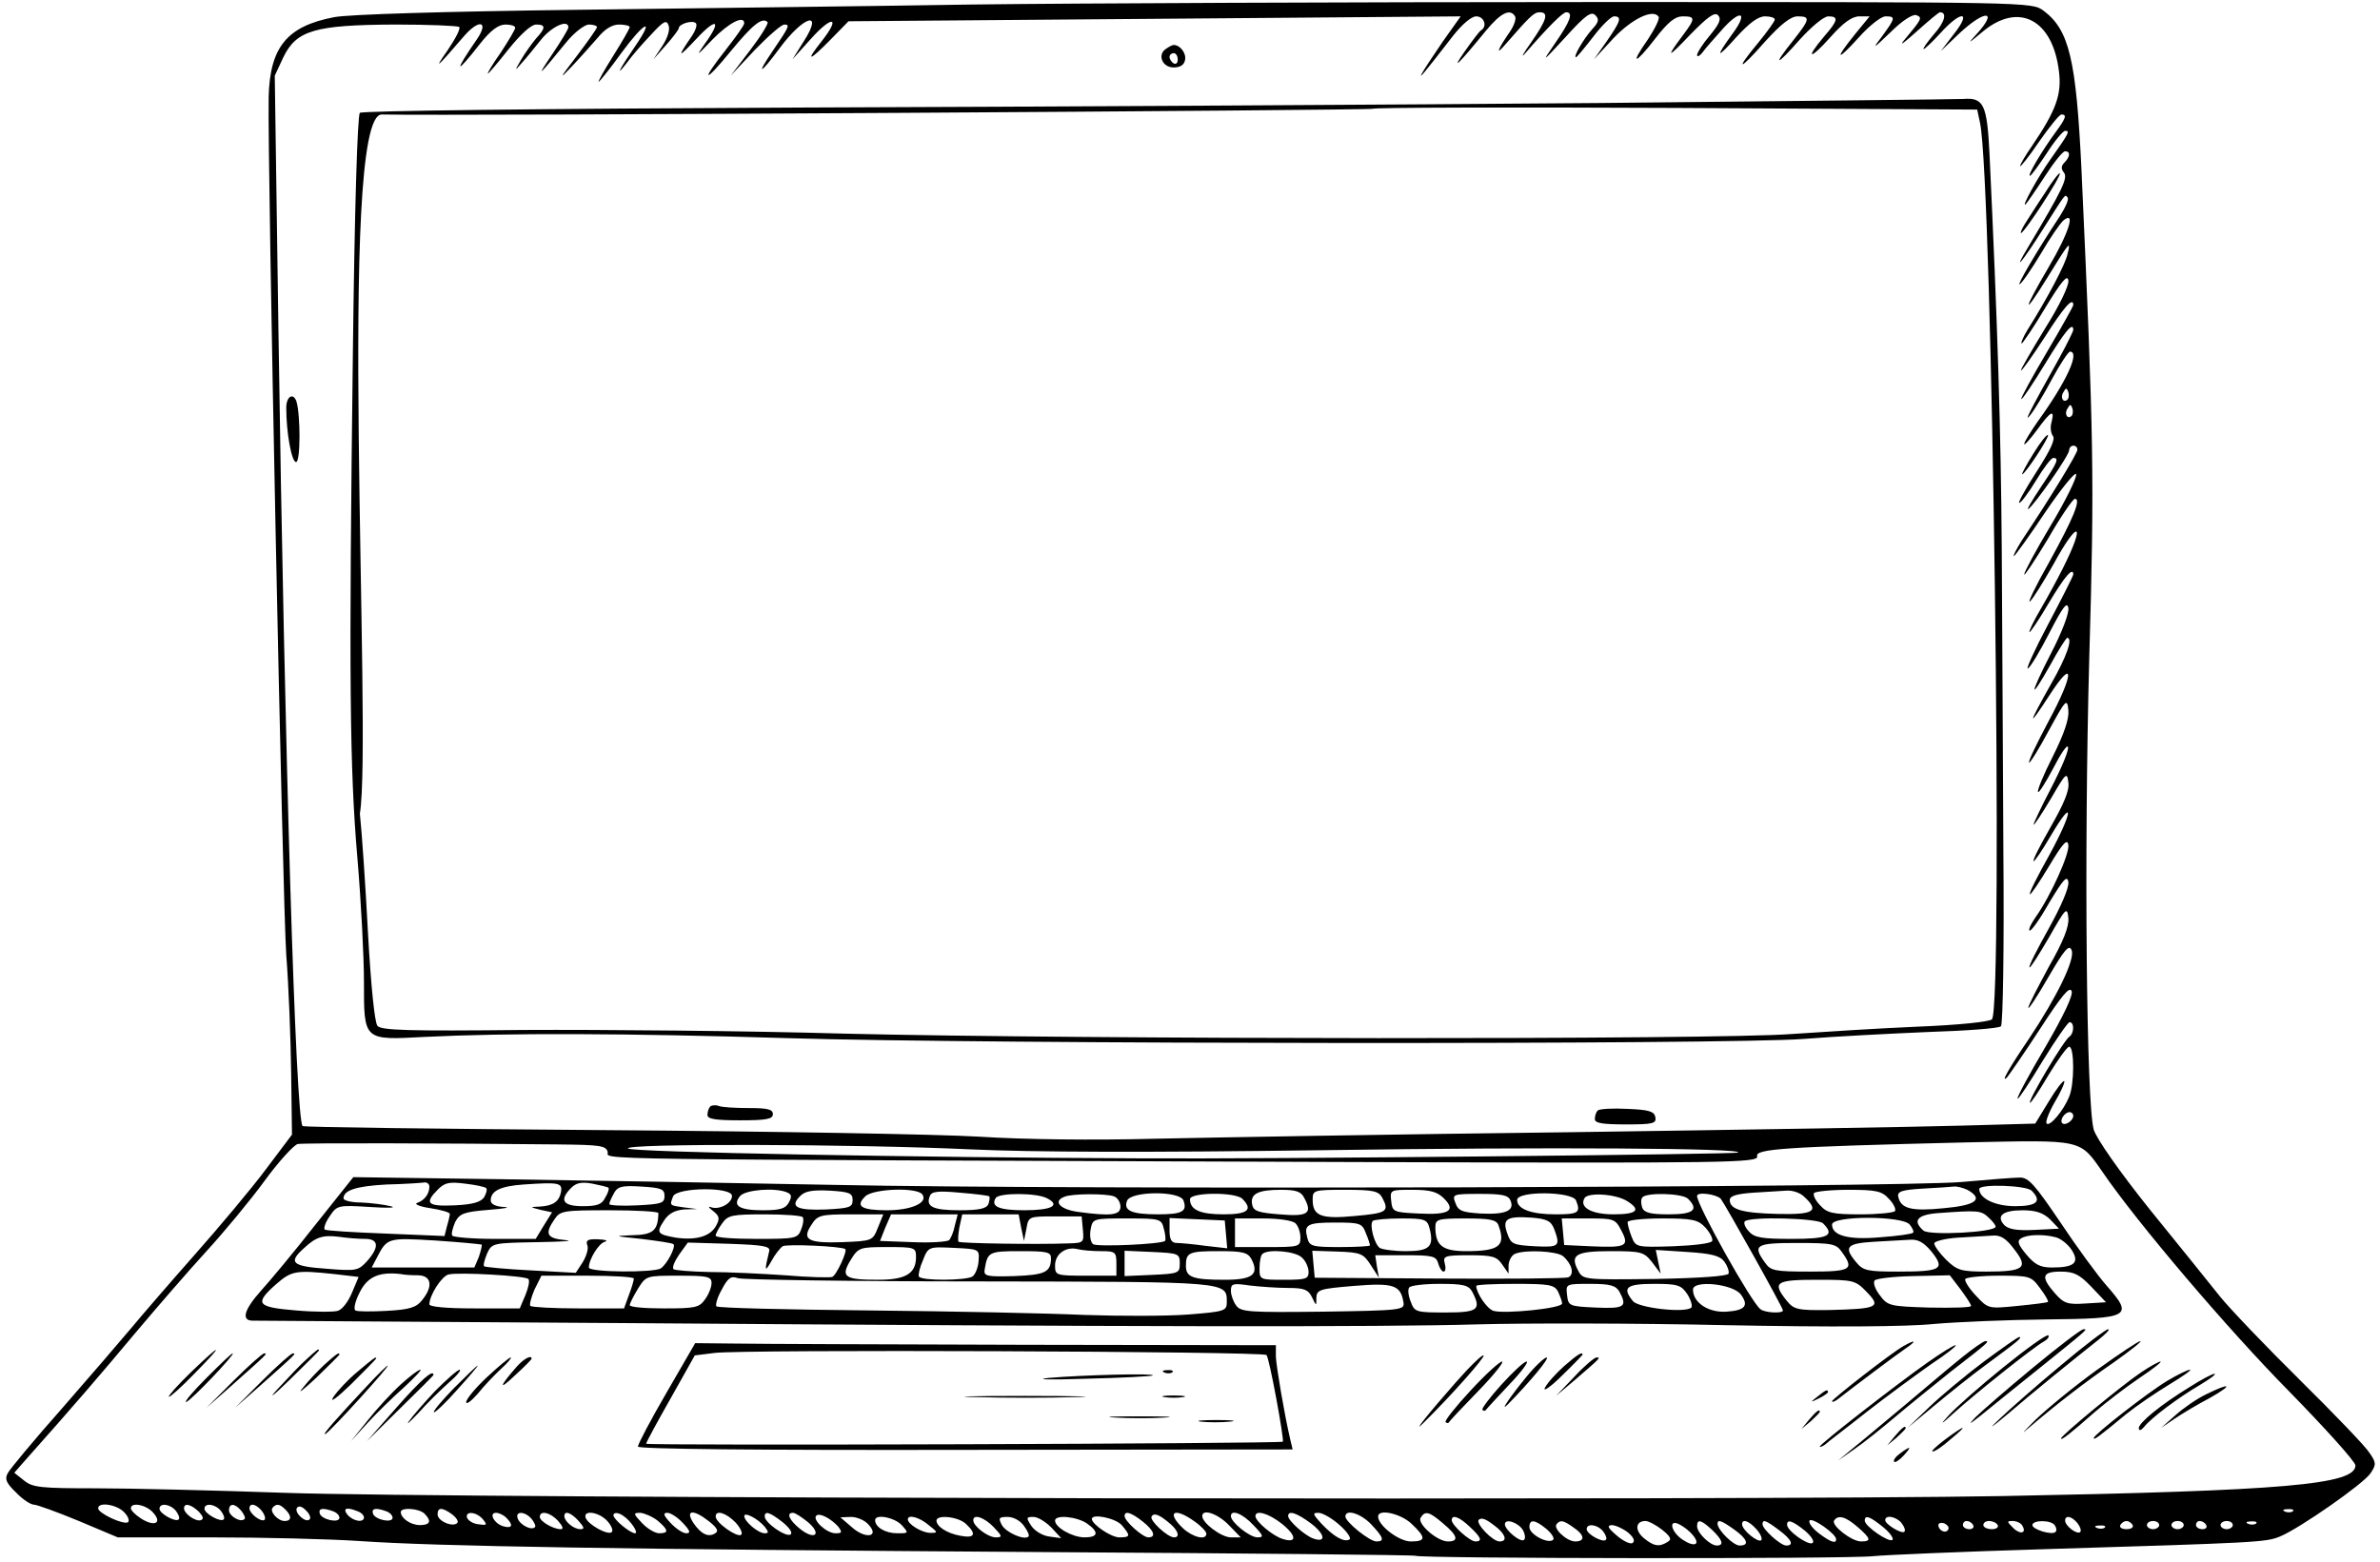 <svg id="notebook" xmlns="http://www.w3.org/2000/svg" version="1.0" viewBox="22 16 582 382">
  <g fill="currentColor">
    <path
     d="M260 17.1c-23.9.4-67.6.9-97 1.3-31.9.4-55.8 1.1-59.3 1.8-11.5 2.2-15.7 7.3-16 19.5-.3 17.1 3.4 196.7 4.3 209.8.6 7.7 1.1 20.7 1.2 29l.2 15L87 302c-3.5 4.7-11.4 14.1-17.5 21s-13 14.9-15.4 17.8c-2.5 3-10 11.7-16.8 19.5-6.9 7.8-12.9 15-13.4 16-.8 1.4-.4 2.4 2 4.7 1.6 1.7 3.6 3 4.4 3 .7 0 5.7 1.8 11 4l9.5 4h22.9c12.5 0 28.9.4 36.3.9 18.7 1.3 62.5 2 167.5 2.7 49.4.3 90.2.7 90.6.9 1.1.7 106.2.8 111.9.1 3-.3 21.7-1.1 41.5-1.7 52.6-1.6 54.6-1.7 58-3.1 4.7-1.9 20.5-12.9 22.2-15.5 1.4-2.1 1.4-2.6-.3-5-.9-1.5-8.6-9.5-17-17.8-8.3-8.2-17.2-17.5-19.6-20.5s-10.1-12.6-17.1-21.2c-7.6-9.5-13-17.3-13.7-19.5-1.8-6.3-2.4-67.4-1.1-115.3 1.3-44.6 1.1-53.5-1.9-119.5-1.3-27-3-34.2-9.3-38.9-2.9-2.1-2.9-2.1-110.5-2.1-59.2 0-127.3.3-151.2.6M392.5 20c.3.6-.2 2.2-1.3 3.8-2.9 4.2-3.6 6-1.2 3.2 6.1-7 7.1-8 8.5-8 2.3 0 1.8 1.8-2.1 7.4-2 2.8-2.6 4-1.4 2.6 5.9-6.8 9.2-10 10-10 1.8 0 1 2.2-2.6 7.4-3.5 5.1-3.5 5.1 2.5-1.4 4.7-5.2 6.2-6.3 7.2-5.3s.9 1.7-.8 3.5c-2.1 2.4-4.7 6.8-3.9 6.8.2 0 2.1-2.3 4.2-5 2.1-2.8 4.4-5 5.1-5 2 0 1.6 1.2-1.8 6.1l-3.1 4.4 4.8-5.2c4.6-4.8 9.7-7.2 11-5.2.3.5-.9 2.9-2.6 5.5-4.5 6.4-3.3 6.4 1.8-.2 3.1-4 4.8-5.4 6.7-5.4 3.1 0 3.1.5.2 4.4-4.5 6-4 6 1.6.1 4.3-4.4 6-5.6 6.8-4.8.9.9.4 2.1-2 5-1.7 2-3.1 4.2-3.1 4.8 0 .5.7.2 1.5-.9.7-1 3.1-3.6 5.1-5.9 4.3-4.6 5.8-3.5 2.1 1.5-4.3 5.9-4 6.4.8 1 3.2-3.5 5.4-5.2 7.1-5.2 1.3 0 2.4.3 2.4.8 0 .4-1.8 2.9-4 5.6-5.9 7.1-4.8 7.1 1.6-.2 3.9-4.3 6.3-6.2 8-6.2 3.2 0 3 .7-1.1 5.9-5.2 6.5-4.2 6.4 1.6-.2 2.9-3.2 5.9-5.7 7-5.7 2.6 0 2.4 1-1.1 5-4.7 5.6-3.4 5.7 1.6.1 3.2-3.6 5.3-5.1 7.1-5.1h2.5l-3.6 4.4c-5.1 6.3-4.5 6.8 1 .7 2.5-2.8 5.4-5.1 6.5-5.1 2.5 0 2.4.4-.8 4.8-2.6 3.4-2.4 3.3 2.1-1 2.8-2.8 5.4-4.4 6.2-4.1 1.6.6 1.4.9-3.1 6.3-1.1 1.4.3.3 3.2-2.3s5.4-4.7 5.7-4.7c1.8 0 1.2 2.4-1.5 5.4-1.7 2-2.8 3.6-2.5 3.6s2.2-1.8 4.2-4c5-5.5 7.6-5.3 3.3.2l-3.3 4.3 4.5-4.3c6.3-5.9 9.7-5.8 4.2.2-2.3 2.5-2 2.3 1.6-.7 8.8-7.3 17.1-2.9 18.6 9.8.7 5.6-.7 9.5-6.6 18.2-1.6 2.3-2.9 4.5-2.9 4.9s2.1-2.2 4.6-5.9c2.6-3.7 5-6.7 5.5-6.7 1.4 0 1.1.9-1.4 4.3-3.3 4.5-7 10.7-6.3 10.7.3 0 2.1-2.5 4.1-5.5 1.9-3 4-5.5 4.5-5.5 1.3 0 .9.6-3.6 7-3 4.2-7.4 12.2-6 10.9.3-.3 2.4-3.3 4.6-6.7s4.4-6.2 5-6.2c1.3 0 1.3 1.3-.2 2.8-.8.8-.8 1.5-.1 2.4 1.1 1.3-.5 4.4-8.6 18-4.3 7.1-1.5 3.8 3.4-4 5.9-9.3 5.4-8.7 6.1-7.9.4.4-.5 2.4-1.9 4.6-5.5 8.3-10.7 17.2-9.8 16.6.6-.3 2.9-3.7 5.2-7.5 2.2-3.8 4.7-7.4 5.5-8.1 3.1-2.5 1.3 3.1-3.6 11.4-6.3 10.7-6.6 12.7-.4 2.7 5.4-8.8 5.9-9.4 5-5.9-.5 2.5-4.9 10.8-9.8 18.6-1.1 1.8-1.7 3.3-1.4 3.3.2 0 2.9-3.9 5.8-8.8 3.9-6.4 5.4-8.2 5.6-6.6.2 1.2-2.2 6.2-5.8 11.9-3.3 5.4-5.9 9.9-5.8 10.1.2.2 2.8-3.5 5.8-8.1 4.7-7.4 7-10 7-7.9 0 .3-2.9 5.5-6.5 11.6s-6.4 11.2-6.2 11.4 2.8-3.7 5.8-8.6c4.8-7.9 6.9-10.5 6.9-8.3 0 .3-1.6 3.6-3.6 7.2-7.5 13.4-8.5 15.6-6.9 13.6.9-1.1 3.3-5 5.3-8.8 2-3.7 4-6.7 4.4-6.7 2.5 0-.8 7.3-7.9 17.1-1.8 2.6-3.3 5-3.3 5.5 0 .4 1.4-1.1 3.1-3.4 3.4-4.7 4.4-5.2 3.6-2-.4 1.2-.2 2.7.3 3.4.7.8-.6 3.5-4 8.8-2.7 4.2-4.6 7.6-4.2 7.6s2.3-2.5 4.1-5.5 3.7-5.5 4.2-5.5c1.5 0 1.1 1-3 7.1-2.2 3.3-3.6 5.7-3.1 5.4 1.5-1 10-13.1 10-14.4 0-.6.5-1.1 1-1.1.6 0 1 .4 1 1 0 .9-6.5 11.6-13.6 22.2-1.3 2.1-2.2 3.8-1.9 3.8.2 0 3.7-4.8 7.7-10.8 4-5.9 7.4-10 7.5-9.2.2.8-2.6 6.5-6.2 12.5s-6.5 11.4-6.5 12c0 .5 2.6-3.4 5.8-8.7 3.1-5.4 6.1-9.8 6.6-9.8 1.6 0-.4 4.8-6.3 15.5-3.3 5.8-5.4 10.2-4.7 9.6s3.2-4.6 5.7-9c6.2-11.4 8.1-10.5 2.3 1-1.3 2.6-3.7 7-5.4 9.9s-2.9 5.4-2.7 5.6c.1.2 2.3-3 4.7-7.1 3.8-6.4 6-9 6-7 0 .3-2.7 5.7-6.1 12.1s-5.6 11.3-5 10.9c.6-.3 3-4.3 5.3-8.8 3.2-6.2 4.3-7.7 4.6-6 .2 1.3-1.6 6-4.2 11-5.3 10.3-5.5 12.3-.2 2.9 2-3.7 3.9-6.6 4.1-6.6 1.5 0-.1 4.6-4 11.4-5.6 9.9-5.8 11.1-.3 2.6 6.2-9.6 6-5.1-.3 6.5-2.8 5.3-5 9.8-4.7 10 .2.2 2.4-3.3 4.8-7.8 4.2-7.7 4.5-8 4.8-5 .2 2.1-1 5.7-3.8 11.3-2.3 4.5-3.9 8.4-3.6 8.7.2.3 1.9-2.4 3.7-5.8 1.8-3.5 3.4-5.9 3.6-5.2.3.7-1.6 5.2-4.1 10s-4.4 8.8-4.3 9c.2.1 2.1-2.8 4.3-6.5 3.6-6.2 3.9-6.5 4.2-3.8.3 1.9-1.1 5.2-4.3 10.8-2.5 4.4-4.5 8.2-4.2 8.4.2.2 2.1-2.6 4.2-6.2 5.9-10 5.4-5.8-.4 4.8-2.8 5-5 9.3-4.7 9.5.2.2 2.3-2.9 4.7-6.9 3.4-5.7 4.5-6.8 4.7-5.1.3 2.1-4.3 12.4-8 17.6-1.1 1.6-1.8 3-1.5 3.3s2.5-2.7 4.8-6.8c3.5-5.8 4.4-6.8 4.7-5.1.2 1.4-1.8 6-4.8 11.4-2.8 5-5 9.3-4.7 9.5.2.2 2.3-3.1 4.8-7.4 4.1-7.2 4.4-7.5 4.7-4.7.2 2.1-1.2 5.7-4.8 12-2.7 5-5 9.4-5 10 0 .5 2.2-2.8 4.9-7.5 4-6.9 5.1-8.1 5.7-6.6.9 2.2-3.6 11.4-10.4 21.6-4.9 7.2-7.1 11.1-5.4 9.5.5-.6 4.2-5.9 8.1-11.9 5.2-8 7.2-10.5 7.7-9.2.4 1-1.9 5.9-6.5 13.8-3.9 6.6-7 12.3-6.7 12.5.2.2 2.9-3.9 6.1-9.2 3.2-5.2 6.2-9.5 6.6-9.5 1.2 0 1.1 2.7 0 3.5-1.3.7-10.2 15.7-9.7 16.2.2.2 2.2-2.8 4.5-6.7 2.3-3.8 4.6-7 5.1-7 1.3 0 1.3 9.2 0 12.2-1.3 3.3-4.7 7.4-5.5 6.6-.4-.3.5-2.7 2-5.3 1.5-2.5 2.5-4.8 2.3-5.1-.3-.2-2 2-3.8 5l-3.3 5.4-18.1.5c-10 .3-52.7 1-95.1 1.6-42.3.5-88.2 1.3-102 1.6-15 .4-32.2.2-43-.5-9.9-.6-51.1-1.3-91.5-1.6s-73.7-.7-74-1c-1.7-1.7-4.4-92-5.9-194.4l-.9-62.5 2.1-4.5c3.2-6.6 7.7-7.9 27.3-8 8.3 0 15.4.3 15.7.6.4.4-1 3-2.9 5.8-3.5 5-2.6 4.2 4.2-3.7 3.6-4.1 6-3.5 3.1.8-5.8 8.4-5.4 9 .7 1.2 2.6-3.3 4.5-4.7 6.2-4.7 1.3 0 2.4.3 2.4.8 0 .4-1.6 3.1-3.5 6-2 2.8-3.4 5.2-3.2 5.2s2.5-2.7 5.1-6c2.9-3.6 5.5-6 6.7-6 2.4 0 2.4.8 0 3.4-1 1.2-2.6 3.4-3.6 5.1-1.7 2.9-1.7 3 .1.9 1.1-1.2 3.2-3.8 4.8-5.8 2.5-3.1 6.6-5 6.6-2.9 0 .4-1.8 3.4-4.1 6.8-4 5.9-3.3 5.3 3.7-3.3 1.9-2.3 4.4-4.2 5.4-4.2 1.1 0 2 .3 2 .6 0 .4-2.3 3.6-5.1 7.3-4 5.2-4.3 5.8-1.2 2.5 2.1-2.2 5-5.5 6.5-7.2 1.7-2.1 3.5-3.2 5.2-3.2 1.4 0 2.6.3 2.6.6 0 .4-1.8 3.5-4 7s-3.8 6.4-3.6 6.4 2.8-3.2 5.6-7.1c5.5-7.5 8.3-8.9 3.4-1.7-3.9 5.7-5.1 8-2.2 4.3 1.2-1.7 3.9-4.8 6-7 3.1-3.4 3.8-3.7 4.3-2.3.4 1-.2 3-1.5 5l-2.2 3.3 3.1-3.5c1.7-1.9 3.1-3.8 3.1-4.1 0-1 3.1-2 4.1-1.3.5.3.1 1.7-.9 3.2-3.7 5.4-3.5 5.6 1.1.7 5-5.4 6.3-4.6 2 1.3-2.2 3.1-1.9 2.9 1.9-1.1 4-4.1 7.8-6.1 7.8-4 0 .5-2.1 3.4-4.6 6.6-6.3 8-5.1 8.1 1.4.1 5.2-6.3 7.6-8.3 8.9-7 .3.3-1.6 3.4-4.2 6.8l-4.8 6.3 5.9-6.3c3.3-3.4 6.5-6.2 7.2-6.2 1.5 0 1.2.5-3 6.7-4 5.9-2.8 5.4 1.7-.7 6-8.2 11.1-9.7 6-1.8l-2.7 4.3 4.5-5c5.2-5.8 7.4-5.5 2.7.5-4.2 5.3-3.2 5.1 2.2-.4l4.3-4.4 74.8-.6 74.9-.6-4.4 6.2c-2.4 3.5-4.7 7-5.1 7.8-.8 1.5.4.1 7.6-9.2 2.2-2.8 4.5-4.8 5.7-4.8 1.9 0 2.8 2.4 1.2 3.4-.4.2-2.2 2.6-4.1 5.3-3.4 4.9-1.5 3.1 5.2-5.1 3.7-4.5 6-5.6 7.2-3.6m135.1 93.7c-1 1-1.9-.5-1-1.8.6-1.1.8-1.1 1.2 0 .2.7.1 1.5-.2 1.8m1 4c-1 1-1.9-.5-1-1.8.6-1.1.8-1.1 1.2 0 .2.7.1 1.5-.2 1.8m.4 171.2c0 1.2-2 2.5-2.7 1.8s.6-2.7 1.8-2.7c.5 0 .9.4.9.9m-370.2 7c9.9.1 11.4.3 11.8 1.8.6 2-12.7 1.8 182.2 2.5 92 .3 99.3.2 98.9-1.4-.5-1.8 6-2.3 51.1-3.4 28.7-.6 27.7-.9 33.4 7.3 8.4 12.3 30.6 38.4 45.4 53.4 9 9.2 16.4 17.4 16.4 18.3 0 4.7-17.2 6.2-86.5 7.5-62.4 1.1-380.6.6-420-.8-17.1-.6-37.8-1.1-46.1-1.1-13.5 0-15.4-.2-17.5-1.9l-2.4-1.9 2.1-2.4C39.8 360.1 47 351.7 55.1 342c5.3-6.3 13.1-15.3 17.4-20s10.7-12.4 14.2-17.2 7.2-8.8 8.1-9c1.5-.3 35.6-.2 64 .1m100.4 1.2c15.2.7 43 .8 86.8.2 54.5-.8 102.9-.5 101 .6-.8.4-114.7 1.6-146 1.4-55.4-.2-124.5-1.5-125.4-2.4-1.4-1.3 56.2-1.1 83.6.2M52.4 385.9c1 1 1.3 2.1.9 2.4-1.1.7-7.3-2.2-7.3-3.4 0-1.7 4.7-.9 6.4 1m7 0c2.4 2.6.4 3.6-2.9 1.5-1.4-.9-2.5-2-2.5-2.5 0-1.6 3.7-.9 5.4 1m5.6-.4c.7.9 1 1.8.7 2.1-.7.8-4.7-1.4-4.7-2.6 0-1.5 2.6-1.2 4 .5m5.6.2c1.1 1.2 1.3 1.8.5 2.1-1.3.4-4.1-1.6-4.1-2.9 0-1.4 1.7-1 3.6.8m5.4-.2c.7.9 1 1.8.7 2.1-.7.8-4.7-1.4-4.7-2.6 0-1.5 2.6-1.2 4 .5m5 0c.7.9 1.1 1.8.8 2-.9 1-3.8-.7-3.8-2.1 0-1.8 1.4-1.8 3 .1m5 0c.7.9 1 1.8.7 2.2-.8.7-3.7-1.5-3.7-2.8 0-1.4 1.6-1.1 3 .6m5.8-.3c1.6 1.6 1.5 2.8-.2 2.8s-3.8-2.4-2.9-3.3c.9-1 1.7-.9 3.1.5m5.9 2.4c-.9 1-3.8-1.6-3.1-2.8.4-.6 1.3-.4 2.2.6.9.8 1.3 1.9.9 2.2m5.7-2c.9.3 1.6 1 1.6 1.6 0 1.4-4.3.5-4.8-1-.4-1.3.7-1.5 3.2-.6m6 0c.9.3 1.6 1 1.6 1.5 0 1.4-2.6 1-4-.6-1.3-1.6-.3-2 2.4-.9m7 0c.9.3 1.6 1 1.6 1.6 0 1.4-4.3.5-4.8-1-.4-1.3.7-1.5 3.2-.6m9.4.6c1.8 1.8 1.4 2.8-1.1 2.8-2.3 0-4.7-1.7-4.7-3.2 0-1.2 4.5-.9 5.8.4m6.8.2c1 .8 1.6 1.7 1.2 2.1-1.1 1.1-4.8-.5-4.8-2.1 0-1.8 1.1-1.8 3.6 0m450.1-.8c-.3.3-1.2.4-1.9.1-.8-.3-.5-.6.6-.6 1.1-.1 1.7.2 1.3.5m-442.6 2c1.1 1.4 1 1.5-1.1 1.2-1.3-.1-2.5-.9-2.8-1.6-.5-1.7 2.3-1.5 3.9.4m5.7-.4c1.8 1.8 1.5 2.7-.7 2.1s-3.7-3.3-1.8-3.3c.7 0 1.8.5 2.5 1.2m6.2.3c.7.9 1.1 1.8.8 2-.8.9-3.6-.5-4.2-2.1-.7-1.9 1.8-1.8 3.4.1m6.5.5c1.1 1.3 1.4 2 .6 2-1.8 0-5.1-1.9-5.1-3 0-1.7 2.6-1.1 4.5 1m5 0c1.4 1.6 1.5 2 .4 2-1.6 0-3.9-1.9-3.9-3.2 0-1.4 1.6-.9 3.5 1.2m7 0c1 1.1 1.5 2.3 1.1 2.7-.9.9-5.8-1.8-6.4-3.5-.6-2 3.3-1.4 5.3.8m4-1.2c1.9 1.3 3.7 4.2 2.8 4.2-1.2 0-5.3-3.4-5.3-4.4 0-.8 1.3-.7 2.5.2m8.3 1.1c2.7 2.3 2.8 3.1.4 3.1-1 0-2.9-1.1-4.2-2.5-2.2-2.3-2.2-2.5-.4-2.5 1 .1 2.9.9 4.2 1.9m6.2.6c1.7 1.8 2 2.5.8 2.5-.8 0-2.5-1.1-3.8-2.5-1.7-1.8-2-2.5-.8-2.5.8 0 2.5 1.1 3.8 2.5m6.4-.4c2 1.6 2.4 2.4 1.5 2.9-1.7 1.1-3.5.2-5.4-2.6-2-3.2.1-3.3 3.9-.3m6.5.3c1.2 1.3 1.8 2.7 1.3 3-1.1.6-6.2-3-6.2-4.5 0-1.7 2.6-.9 4.9 1.5m7.1 1c1 1.3 1 1.6 0 1.6-1.6 0-5-2.9-5-4.2 0-1.1 3.3.6 5 2.6m4.4-1.1c1.7 1.4 2.5 2.6 1.9 3-1.2.7-6.3-2.9-6.3-4.4s1.3-1 4.4 1.4m6.2 0c3.5 3 1.6 4.5-2 1.6-2.6-2.1-3.4-3.9-1.7-3.9.6 0 2.2 1.1 3.7 2.3m7.4 1.1c1 1.4.9 1.6-.7 1.6-2.2 0-5.7-3.3-4.7-4.3.8-.8 3.6.7 5.4 2.7m74.4-1.3c2.8 2.2 3.4 3.9 1.4 3.9-1.4 0-5.8-4-5.8-5.2 0-1.4 1.6-.9 4.4 1.3m6.9.7c1.8 1.6 2.3 3.2.8 3.2-1.6 0-6.1-4.2-5.5-5.1.6-1 1.9-.5 4.7 1.9m5.8-.7c1.6 1.1 2.9 2.5 2.9 3 0 1.7-3.3.9-5.7-1.3-4.2-4-2.2-5.3 2.8-1.7m8.4.9 2.9 3H323c-2.3 0-7-3.5-7-5.2 0-1.9 3.8-.6 6.5 2.2m6 0c2.5 2.6 2.6 3 1 3-1.9 0-6.5-3.7-6.5-5.2 0-1.7 2.8-.7 5.5 2.2m7-.3c3.6 2.9 3.7 4.8.2 3.7-2.4-.7-6.7-4.3-6.7-5.6 0-1.6 3.2-.7 6.5 1.9m7.1-.1c3.4 2.6 3.8 4.8.6 3.7-2.1-.7-6.2-4.4-6.2-5.5 0-1.5 2.1-.8 5.6 1.8m7 .4c1.8 1.6 2.9 3.2 2.4 3.5-1.3.8-3.9-.7-6.9-3.9-2.1-2.3-2.2-2.6-.7-2.6 1 0 3.3 1.3 5.2 3m7.7-.2c3 3.2 3.4 4.2 1.3 4.2-1.7 0-7.6-4.8-7.6-6.1 0-1.9 3.7-.8 6.3 1.9m9.9-.1c3.6 3.4 3.5 4.3-.2 4.3-2.9 0-8-3.9-8-6.1 0-2 5.6-.7 8.2 1.8m7.7-.1c3.6 3 3.9 4.4 1.2 4.4s-7.6-4.4-6.7-5.8c1.1-1.8 2.1-1.5 5.5 1.4m-140.5.3c2.8 3-.8 3.6-4.1.6l-2.8-2.4 2.6-.1c1.4 0 3.4.8 4.3 1.9m8.1.1c1.8 2 1.7 2-1.1 2-2.9 0-5.4-1.5-5.4-3.2 0-1.6 4.7-.7 6.5 1.2m6.6 0c2.3 1.8 2.3 1.9.4 1.9-2 0-5.5-2.1-5.5-3.3 0-1.3 2.9-.5 5.1 1.4m9.1-.3c2.7 2.5 2.2 3.6-1.4 2.9-3.3-.6-5.8-2.3-5.8-3.7 0-1.5 5.3-1 7.2.8m6.8.8c2.1 2.2 2.2 2.5.5 2.5-1.9 0-5.5-2.7-5.5-4.2 0-1.6 2.7-.7 5 1.7m7.4-.3c.9 1.2 1.4 2.4 1.1 2.6-1 1-5.5-1-6.5-2.8-.9-1.7-.8-2 1.4-2 1.4 0 3.1.9 4 2.2m6.7.4 2.4 2.6-2.9-.4c-1.6-.2-3.5-1.3-4.4-2.6-1.3-2-1.3-2.2.5-2.2 1.1 0 3 1.2 4.4 2.6m8.7-1c3 2.1 2.8 3.4-.6 3.4-2.9 0-7.2-2.4-7.2-4.1 0-1.5 5.3-1 7.8.7m8.5.4c2.2 2.6 2.2 3-.6 3-2 0-6.7-3.2-6.7-4.5 0-1.4 5.8-.2 7.3 1.5m85.1.4c2.8 2.6 3.2 3.6 1.4 3.6-1.4 0-5.8-4-5.8-5.2 0-1.5 1.9-.8 4.4 1.6m6.9.4c2 1.8 2.2 3.2.4 3.2-1.7 0-5.9-4.4-5.1-5.3.8-.7 2-.1 4.7 2.1m82.7 2.7c0 1.1-1.3.7-4.1-1.4-1.6-1.2-2.7-2.6-2.4-3.2.6-.9 6.6 3.3 6.5 4.6m5.3-3c3.2 2.8 3.4 3.5.8 3.5-2.3 0-7.3-3.9-6.6-5.1 1-1.5 2.8-1 5.8 1.6m6.2 0c1.6 1.3 2.6 2.7 2.3 3.1-.8.8-6.8-3.3-6.8-4.7 0-1.5 1.3-1 4.5 1.6m4.5-1c.7.9 1 1.8.7 2.1-.6.7-4.7-1.8-4.7-2.8 0-1.4 2.7-.9 4 .7m43 0c.7.9 1 1.8.7 2.2-.8.7-3.7-1.5-3.7-2.8 0-1.4 1.6-1.1 3 .6m-135.6 1.7c.5.9.7 2 .3 2.4-.8.8-4.7-2.4-4.7-3.8 0-1.5 3.2-.5 4.4 1.4m5.7-.3c1.3 1.1 2.1 2.3 1.7 2.7-1.2 1.1-5.8-1.3-5.8-3.1 0-2 1.3-1.9 4.1.4m6.7-.3c2.7 1.8 2.9 3.4.4 3.4-2.1 0-5.6-3.3-4.5-4.3.9-1 1.6-.9 4.1.9m21.6.5c2.1 1.7 2.5 2.4 1.4 3-2 1.3-3.4 1.1-5.8-.9-2.3-1.9-2.1-4.2.4-4.2.7 0 2.6 1 4 2.1m7.6 1.4c1.9 2.3.4 3-2.5 1.1-3-2-3.6-5.3-.7-3.7 1 .5 2.5 1.7 3.2 2.6m4.7-1.3c2.5 2.4 3 3.8 1.1 3.8-1.6 0-4.8-3.1-4.8-4.7 0-1.9 1-1.6 3.7.9m5.4-.1c3.2 2.3 3.8 3.9 1.3 3.9-1.5 0-5.3-3.7-5.4-5.3 0-1.2 1-.8 4.1 1.4m5.4-.1c1 1.1 1.5 2.3 1.2 2.7-.8.7-4.7-2.5-4.7-3.9s1.6-.9 3.5 1.2m5.5.2c3.1 2.3 3.8 3.8 1.8 3.8-1.4 0-5.8-4-5.8-5.2 0-1.3.8-1 4 1.4m6.4.2c1.5 1.3 2.4 2.6 1.8 3-1.1.6-6.2-3-6.2-4.5 0-1.4 1.3-1 4.4 1.5m35-.3c-.6 1.1-2.4.2-2.4-1.1 0-.5.7-.7 1.5-.4.8.4 1.2 1 .9 1.5m6.1-1.1c.3.5-.1 1-.9 1-.9 0-1.6-.5-1.6-1 0-.6.4-1 .9-1 .6 0 1.3.4 1.6 1m6 0c.3.5-.3 1-1.4 1-1.2 0-2.1-.5-2.1-1 0-.6.6-1 1.4-1s1.8.4 2.1 1m6 .1c1.2 1.9-.5 2.3-2.2.6-1.6-1.6-1.6-1.7-.1-1.7.9 0 2 .5 2.3 1.1m8 0c.4.6.5 1.3.1 1.6-.8.8-5.6-.6-5.6-1.7 0-1.3 4.7-1.3 5.5.1m19-.1c.3.5-.3 1-1.5 1s-1.8-.5-1.5-1c.3-.6 1-1 1.5-1s1.2.4 1.5 1m6.5 0c0 .5-.7 1-1.5 1s-1.5-.5-1.5-1c0-.6.7-1 1.5-1s1.5.4 1.5 1m6 0c0 .5-.7 1-1.5 1s-1.5-.5-1.5-1c0-.6.7-1 1.5-1s1.5.4 1.5 1m5.5 0c.3.5-.1 1-.9 1-.9 0-1.6-.5-1.6-1 0-.6.4-1 .9-1 .6 0 1.3.4 1.6 1m6.5 0c0 .5-.7 1-1.5 1s-1.5-.5-1.5-1c0-.6.7-1 1.5-1s1.5.4 1.5 1m5.7-.4c-.3.3-1.2.4-1.9.1-.8-.3-.5-.6.6-.6 1.1-.1 1.7.2 1.3.5M414 390.5c.7.9 1 1.8.7 2.1-.7.8-4.7-1.4-4.7-2.6 0-1.5 2.6-1.2 4 .5m6.1.3c1.4 1.2 1.8 2.1 1.1 2.6-.6.3-2.3-.5-3.9-1.9-2.1-1.8-2.4-2.4-1.2-2.5.9 0 2.7.8 4 1.8m116.6-1.2c-.3.3-1.2.4-1.9.1-.8-.3-.5-.6.6-.6 1.1-.1 1.7.2 1.3.5"
     id="path4485" />
    <path
     d="m 307.2,27.9 c -2.3,1.4 -1,4.6 1.8,4.6 1.6,0 2.6,-0.6 2.8,-1.9 0.3,-1.6 -1.2,-3.6 -2.8,-3.6 -0.3,0 -1.1,0.4 -1.8,0.9 m 2.8,2.7 c 0,0.8 -0.4,1.2 -1,0.9 -0.5,-0.3 -1,-1 -1,-1.6 0,-0.5 0.5,-0.9 1,-0.9 0.6,0 1,0.7 1,1.6"
     id="path4487" />
    <path
     d="m 522,63.3 c -1.9,2.8 -4,6.2 -4.8,7.4 -0.8,1.3 -1.2,2.3 -1,2.3 0.8,0 10,-14.1 9.5,-14.6 -0.2,-0.2 -1.9,2 -3.7,4.9 M 92,115.7 c 0,6.1 1.3,13.3 2.4,13.3 1.1,0 1.1,-11.4 0.1,-14.8 C 93.7,111.9 92,113 92,115.7 M 519.2,127 c -1.7,2.7 -2.9,5 -2.7,5 0.7,0 6.7,-9.1 6.3,-9.6 -0.3,-0.2 -1.9,1.8 -3.6,4.6 M 195.7,286.6 c -0.4,0.4 -0.7,1.3 -0.7,2.1 0,1 2,1.3 8,1.3 6.4,0 8,-0.3 8,-1.5 0,-1.2 -1.3,-1.5 -5.9,-1.5 -3.3,0 -6.6,-0.2 -7.3,-0.5 -0.8,-0.3 -1.7,-0.2 -2.1,0.1 m 217,1 c -0.4,0.4 -0.7,1.3 -0.7,2.1 0,1 1.9,1.3 7.6,1.3 6.6,0 7.5,-0.2 7.2,-1.8 -0.3,-1.4 -1.6,-1.8 -6.9,-2 -3.5,-0.2 -6.8,0 -7.2,0.4 M 99,315.7 c -5.1,6.5 -11.1,13.7 -13.2,16 -4.1,4.6 -4.9,7.3 -2,7.3 0.9,0 42.2,0.3 91.7,0.6 122.7,0.9 184.2,1 208,0.3 11,-0.3 38.2,-0.3 60.5,0.2 25.7,0.5 44.3,0.4 51,-0.3 5.8,-0.5 18.1,-1 27.4,-1.1 20.5,-0.2 21.4,-0.7 14.8,-8.2 -2.3,-2.6 -7.4,-9.6 -11.4,-15.6 -6.1,-9 -7.7,-10.9 -9.8,-10.9 -1.4,0 -7.9,0.5 -14.5,1.1 -16.4,1.3 -217.8,1.9 -275,0.7 -25.3,-0.5 -62.2,-1.1 -82.1,-1.4 l -36,-0.5 z m 28,-9.5 c 0,1.8 -1.2,3.4 -3,4 -0.8,0.3 0.6,0.9 3.3,1.3 2.6,0.4 4.7,1 4.7,1.4 0,0.3 -0.3,1.7 -0.7,3 l -0.6,2.4 -14.4,-0.6 c -7.9,-0.3 -14.7,-0.7 -14.9,-1 -0.3,-0.3 0.2,-1.8 1.2,-3.2 1.8,-2.7 2,-2.8 9.9,-2.3 4.5,0.3 6.7,0.2 5,-0.2 -1.6,-0.4 -4.9,-0.8 -7.2,-0.9 -2.4,0 -4.3,-0.5 -4.3,-1 0,-2 3.1,-3 10.5,-3.4 4.4,-0.1 8.6,-0.4 9.3,-0.5 0.6,-0.1 1.2,0.4 1.2,1 m 13.9,0.4 c 0.3,0.3 0,1.3 -0.5,2.2 -0.8,1.2 -2.8,1.8 -7.3,2 -6.6,0.3 -7.4,-0.5 -4,-3.9 1.7,-1.7 2.8,-1.9 6.7,-1.4 2.6,0.3 4.9,0.8 5.1,1.1 m 18.3,0.9 c -0.5,2.4 -1.9,3.4 -5.2,3.6 -2.5,0.1 -2.5,0.1 0.2,0.8 l 2.8,0.6 -2,3.2 -2,3.3 h -9.9 c -5.5,0 -10.2,-0.4 -10.5,-0.8 -0.3,-0.4 0.1,-1.9 0.7,-3.3 1.1,-2.1 2.1,-2.5 8.2,-3 3.9,-0.3 5.5,-0.6 3.8,-0.7 -2.1,-0.1 -3.3,-0.7 -3.3,-1.6 0,-2.3 2.3,-3.5 8,-3.9 8.8,-0.6 9.5,-0.4 9.2,1.8 m 11.6,-1 c 0.2,0.2 -0.1,1.3 -0.8,2.4 -0.8,1.7 -2,2.1 -5.5,2.1 -4.9,0 -5.8,-1.5 -2.8,-4.5 1.2,-1.2 2.5,-1.5 5.2,-1 2,0.4 3.7,0.8 3.9,1 m 13.7,2 c 0,1.8 -0.8,2 -6.7,2.3 -3.8,0.2 -6.8,0 -6.8,-0.3 0,-0.4 0.5,-1.5 1.1,-2.6 0.9,-1.7 1.9,-2 6.7,-1.7 4.9,0.3 5.7,0.6 5.7,2.3 M 503.1,307 c 4.1,2.3 2.1,3.8 -5.8,4.5 -7.9,0.8 -10.5,0.1 -11.1,-2.8 -0.3,-1.3 0.9,-1.7 6,-2 3.5,-0.2 6.9,-0.4 7.6,-0.5 0.7,-0.1 2.2,0.3 3.3,0.8 m 15.7,0.2 c 2.6,2.6 1.3,3.8 -4,3.8 -4.9,0 -8.8,-1.9 -8.8,-4.2 0,-1.3 11.5,-0.9 12.8,0.4 M 201,308.5 c 0,1.8 -3,3.4 -5,2.8 -0.9,-0.4 -0.8,0 0.4,0.9 1.5,1.2 1.7,1.8 0.7,3.6 -1.4,2.6 -4.9,3.6 -9.8,2.9 -4.6,-0.8 -4.9,-1.2 -2.9,-4.2 1.1,-1.7 2.6,-2.5 4.9,-2.7 l 3.2,-0.1 -3.2,-0.4 c -3.6,-0.5 -3.6,-0.4 -2.7,-2.7 0.9,-2.2 14.4,-2.4 14.4,-0.1 m 13.4,-0.9 c 1.2,0.5 1.3,1 0.5,2.5 -0.8,1.5 -2.1,1.9 -6.4,1.9 -5.7,0 -7.5,-1.1 -5.5,-3.5 1.3,-1.5 8.4,-2.1 11.4,-0.9 m 16.1,1.9 c 0,1.8 -0.8,2 -6.4,2.3 -7.1,0.3 -9.1,-0.6 -6.5,-3.2 1.2,-1.3 3,-1.6 7.3,-1.4 4.8,0.3 5.6,0.6 5.6,2.3 m 17.1,-1.3 c 1.3,2 -2.8,3.8 -8.7,3.8 -6.3,0 -7.8,-1 -5.3,-3.4 1.9,-1.9 12.9,-2.3 14,-0.4 m 16.3,0.4 c 0.2,0.2 0.1,1 -0.2,1.9 -0.5,1.1 -2.2,1.5 -7.1,1.5 -6.5,0 -8.3,-0.9 -7.2,-3.5 0.4,-1.1 2,-1.3 7.3,-0.8 3.7,0.3 7,0.7 7.2,0.9 m 77.1,0.5 c 2,3.7 0.8,4.5 -6.1,3.9 -5.2,-0.4 -6.4,-0.8 -6.7,-2.4 -0.5,-2.6 1.4,-3.6 7,-3.6 3.8,0 5,0.4 5.8,2.1 m 19,-0.2 c 1.8,3.4 1.2,3.8 -6.6,4.5 -8.4,0.8 -10.4,0 -10.4,-4 0,-2.3 0.2,-2.4 8,-2.4 6.8,0 8.1,0.3 9,1.9 m 15.1,0.2 c 3,3 1.3,4.1 -6.2,3.7 -6.2,-0.3 -6.4,-0.4 -6.7,-3.1 -0.3,-2.7 -0.2,-2.7 5.2,-2.7 4.4,0 6.1,0.5 7.7,2.1 m 88.1,-0.4 c 3.8,3.5 2.4,4.4 -6.4,4.2 -8.8,-0.2 -11.8,-1.1 -11.8,-3.4 0,-1 1.6,-1.5 5.8,-1.8 3.1,-0.2 6.8,-0.4 8.1,-0.5 1.4,-0.1 3.3,0.5 4.3,1.5 m 20.7,0.5 c 1.1,1.1 1.8,2.5 1.5,3 -0.3,0.4 -4.1,0.8 -8.4,0.8 -6.8,0 -8.2,-0.3 -9.9,-2.2 -1.1,-1.1 -1.8,-2.5 -1.5,-3 0.3,-0.4 4.1,-0.8 8.4,-0.8 6.8,0 8.2,0.3 9.9,2.2 m -205.8,-0.1 c 3.3,1.7 1.1,2.9 -5.6,2.9 -6.2,0 -8.3,-0.9 -7,-3 0.8,-1.3 10.1,-1.3 12.6,0.1 m 16.3,-0.5 c 0.9,0.3 1.6,1.5 1.6,2.5 0,2.1 -2.2,2.4 -10.4,1.3 -4.4,-0.6 -6.2,-2.6 -3.3,-3.7 1.8,-0.8 10.3,-0.8 12.1,-0.1 m 17,1 c 1,2.7 -0.3,3.4 -6.2,3.4 -6.5,0 -8.5,-0.9 -7.6,-3.3 0.9,-2.4 12.9,-2.5 13.8,-0.1 m 14.4,-0.4 c 2.7,2.7 1.3,3.8 -4.6,3.8 -5.7,0 -8.2,-1.1 -8.2,-3.7 0,-1.7 11.1,-1.8 12.8,-0.1 m 65.6,0.5 c 1,2.4 -1.2,3.4 -7.3,3.1 -4.5,-0.3 -5.5,-0.6 -6.2,-2.6 -0.8,-2.1 -0.7,-2.2 6,-2.2 5.5,0 7,0.3 7.5,1.7 m 16,-0.1 c 1.2,3 0.6,3.4 -5,3.4 -6,0 -9.4,-1.3 -9.4,-3.5 0,-2.3 13.5,-2.1 14.4,0.1 m 12.4,0.1 c 3.6,2.2 2.6,3.3 -3.2,3.3 -5.4,0 -8.5,-1.7 -7.1,-4 0.9,-1.4 7.5,-1 10.3,0.7 m 15,-0.5 c 2.7,2.7 1.3,3.8 -4.7,3.8 -4.5,0 -6,-0.4 -6.5,-1.6 -0.3,-0.9 -0.4,-2 0,-2.5 0.8,-1.3 9.8,-1.1 11.2,0.3 m 8,0 c 1.2,1.6 15.2,26.6 15.2,27.3 0,0.8 -4.4,0.6 -5.5,-0.3 -2.2,-1.6 -15.5,-25.4 -15.5,-27.7 0,-1.1 4.8,-0.4 5.8,0.7 M 183,312.7 c -0.1,4.3 -1.3,5.3 -6.4,5.4 -4.7,0.2 -4.5,0.2 2.2,0.9 4,0.5 7.6,1 7.9,1.3 0.6,0.7 -1.6,4.9 -3.1,5.9 -1.6,1.1 -17.6,1 -17.6,-0.2 0,-2 2.4,-5.9 3.9,-6.3 0.9,-0.3 0.2,-0.5 -1.6,-0.6 -2.5,-0.1 -3.1,0.2 -2.7,1.4 0.4,0.8 -0.2,2.7 -1.1,4.2 l -1.7,2.6 -11,-0.6 c -6.1,-0.3 -11.2,-0.8 -11.4,-1 -0.3,-0.2 0.1,-1.6 0.7,-3.1 1.2,-2.6 1.4,-2.6 12.3,-2.8 6.1,-0.1 9.2,-0.3 6.9,-0.5 -4.6,-0.4 -5.2,-1.5 -2.7,-5.1 1.4,-2.1 2.2,-2.2 13.5,-2.2 6.5,0 11.9,0.3 11.9,0.7 m 325.2,1 c 1,0.9 1.8,1.9 1.8,2.3 0,1.4 -16,2.2 -17.6,1 -2.8,-2.4 -1.6,-3.9 3.4,-4.3 9.7,-0.7 10.6,-0.7 12.4,1 m 15.1,0.5 2.2,2.3 -5.9,0.3 c -4.2,0.2 -6.3,-0.1 -7.4,-1.1 -2.2,-2.3 -0.5,-3.7 4.4,-3.7 3.2,0 5,0.6 6.7,2.2 m -305,-0.5 c 0.3,0.5 0.1,1.8 -0.4,3 -0.8,2.2 -1.4,2.3 -10.9,2.3 -5.5,0 -10,-0.3 -10,-0.8 0,-0.4 0.7,-1.8 1.6,-3 1.4,-2 2.4,-2.2 10.4,-2.2 4.9,0 9.1,0.3 9.3,0.7 m 18.4,2.5 c -1.3,3.3 -1.4,3.3 -8.7,3.6 -8.4,0.3 -10,-0.6 -7.6,-4.2 1.5,-2.4 2.2,-2.6 9.6,-2.6 h 8 z m 18.8,-0.5 c -0.3,1.6 -1,3.2 -1.4,3.6 -0.4,0.4 -4.4,0.7 -8.9,0.5 l -8,-0.3 1.3,-3.3 1.4,-3.2 h 16.3 z m 16.2,0.5 0.7,3.3 0.6,-3 c 0.5,-3 0.6,-3 7,-3 h 6.5 l 0.3,3.2 c 0.3,3.2 0.2,3.3 -3.5,3.4 -7.7,0.3 -26.5,0 -26.9,-0.4 -0.2,-0.2 -0.1,-1.8 0.2,-3.5 l 0.7,-3.2 h 13.8 z m 130.4,0.5 c 1.5,4.1 1.2,4.4 -4.8,4.1 -5.3,-0.3 -5.8,-0.5 -6.7,-3.1 -1.3,-3.6 -0.2,-4.3 5.9,-3.9 3.8,0.3 4.8,0.8 5.6,2.9 m -95.5,-0.2 c 0.4,1.4 0.5,2.8 0.3,3 -0.9,0.8 -16.5,1.5 -17.6,0.8 -0.6,-0.5 -0.9,-2 -0.6,-3.6 0.5,-2.7 0.6,-2.7 8.9,-2.7 8.1,0 8.4,0.1 9,2.5 m 15.2,1.4 0.3,3.4 -5.3,-0.6 c -2.9,-0.4 -6.1,-0.7 -7,-0.7 -1.3,0 -1.8,-0.8 -1.8,-3 v -3.1 l 6.8,0.3 6.7,0.3 z m 17,-2.7 c 0.7,0.7 1.2,2.2 1.2,3.5 0,2.2 -0.3,2.3 -8,2.3 h -8 v -7 h 6.8 c 4,0 7.3,0.5 8,1.2 m 32.8,1.3 c 1.1,4.4 0,5.5 -5.8,5.5 -2.9,0 -5.8,-0.4 -6.4,-0.8 -1.3,-0.9 -2.6,-5.7 -1.7,-6.6 0.3,-0.3 3.5,-0.6 6.9,-0.6 5.9,0 6.4,0.2 7,2.5 m 16.8,-0.9 c 1.9,5.1 0.3,6.4 -7.9,6.4 -5.8,0 -7.5,-1.4 -7.5,-5.9 0,-1.9 0.6,-2.1 7.4,-2.1 5.8,0 7.5,0.3 8,1.6 m 30.1,1.4 c 2,3.8 1.2,4.2 -7.6,3.8 l -6.4,-0.3 -0.3,-3.3 -0.3,-3.2 h 6.5 c 6.3,0 6.6,0.1 8.1,3 m 20.5,-0.8 c 1.1,1.2 1.9,2.7 1.7,3.3 -0.2,0.6 -4.3,1.1 -9.5,1.3 -9.1,0.3 -9.2,0.2 -10.2,-2.3 -0.6,-1.5 -1,-3.1 -1,-3.6 0,-0.5 3.8,-0.9 8.5,-0.9 7.4,0 8.7,0.3 10.5,2.2 m 28.8,-1 c 3,3 1.3,3.8 -7.6,3.8 -7.3,0 -9.2,-0.3 -10.5,-1.8 -1,-1 -1.4,-2.2 -1,-2.5 1.2,-1.2 17.8,-0.8 19.1,0.5 m 21.2,0.3 c 0.7,0.9 1.1,1.8 0.8,2 -0.3,0.3 -3.8,0.8 -8,1.1 -7.8,0.7 -11.8,-0.4 -11.8,-3.1 0,-2.2 17.2,-2.2 19,0 m -133,2.1 c 0.6,1.4 1,2.7 1,3 0,0.2 -3.3,0.4 -7.4,0.4 -6.7,0 -7.4,-0.2 -7.9,-2.2 -0.9,-3.3 -0.1,-3.8 6.9,-3.8 6,0 6.5,0.2 7.4,2.6 M 111.3,319 c 3.3,0 3.5,2 0.5,5.4 -2.2,2.4 -2.6,2.5 -10,1.9 -8.4,-0.6 -9.4,-1.5 -5.5,-5 3,-2.8 4.6,-3.3 8.7,-2.8 1.9,0.3 4.7,0.5 6.3,0.5 m 403.3,2.6 c 3.5,4.5 2.4,5.4 -6.9,5.4 -6.2,0 -7.1,-0.3 -9.8,-2.9 -1.6,-1.6 -2.9,-3.4 -2.9,-4 0,-0.5 2.6,-1.2 5.8,-1.4 3.1,-0.2 6.9,-0.4 8.4,-0.5 2,-0.2 3.4,0.7 5.4,3.4 m 10.1,-3 c 1.2,0.3 3,1.7 3.9,3.1 2,3.1 0.7,4.3 -4.8,4.3 -2.9,0 -4.2,-0.7 -6.3,-3.2 -2,-2.4 -2.3,-3.3 -1.3,-3.9 1.5,-1 5.4,-1.1 8.5,-0.3 m -384.9,1.8 c 0.1,0.2 -0.2,1.5 -0.7,3 L 138,326 h -25.1 l 1.2,-2.3 c 2.6,-5 2.6,-5 14.4,-4.3 6,0.4 11.1,0.9 11.3,1 m 354.6,1.8 c 3.3,4.2 2.3,4.8 -8.2,4.8 -7.5,0 -8.6,-0.2 -10.3,-2.3 -3.1,-3.7 -2.4,-4.6 4.4,-5 3.4,-0.2 7.4,-0.4 8.9,-0.5 1.9,-0.1 3.3,0.7 5.2,3 M 210.1,322 c -1.2,4.9 -1.1,5.3 0.5,2.5 0.9,-1.7 2.2,-3.3 2.8,-3.7 0.9,-0.6 14.5,0 15.3,0.7 0.6,0.4 -2.2,6.5 -3.2,6.8 -0.5,0.2 -5.7,0.1 -11.5,-0.4 -5.8,-0.4 -14.1,-0.8 -18.6,-0.8 -4.4,-0.1 -8.4,-0.4 -8.7,-0.7 -0.4,-0.4 0.3,-2 1.4,-3.6 l 2.1,-2.9 10.1,0.3 c 8.5,0.3 10.1,0.6 9.8,1.8 m 262.3,0.2 c 3.1,4.3 2.3,4.8 -7.8,4.8 -8.7,0 -9.6,-0.2 -11,-2.2 -3.1,-4.3 -2.3,-4.8 7.8,-4.8 8.7,0 9.6,0.2 11,2.2 M 246,323.4 c 0,4.1 -2.5,5.6 -9.3,5.6 -8.2,0 -9.2,-0.7 -6.7,-4.8 1.9,-3.1 2.2,-3.2 9,-3.2 6.7,0 7,0.1 7,2.4 m 15.3,1 c -0.1,1.6 -0.8,3.3 -1.5,3.8 -1.6,1 -12.5,1.1 -13.1,0 -0.2,-0.4 0.2,-2.2 1,-4 1.3,-3.3 1.4,-3.3 7.6,-3 6.2,0.3 6.2,0.3 6,3.2 m 30,-2.4 c 3.4,0 3.7,0.2 3.7,3 v 3 h -7.5 c -7.3,0 -7.5,-0.1 -7.5,-2.5 0,-2.8 2.6,-4.7 5.5,-4 1.1,0.3 3.7,0.5 5.8,0.5 m -12.3,1.7 c 0,3.5 -1.5,4.1 -9,4.4 -6.9,0.2 -7.5,0 -7.2,-1.7 0.7,-4.2 1,-4.4 8.7,-4.4 6.5,0 7.5,0.2 7.5,1.7 m 31.5,1.3 c 0,2.4 -0.3,2.5 -6.7,2.8 l -6.8,0.3 v -6.2 l 6.8,0.3 c 6.4,0.3 6.7,0.4 6.7,2.8 m 17.5,-1.1 c 2,3.8 0.3,5.1 -6.5,5.1 -7.8,0 -9.5,-0.6 -9.5,-3.4 0,-3.3 0.7,-3.6 8.1,-3.6 5.7,0 7,0.3 7.9,1.9 m 12.4,-0.3 c 0.9,0.8 1.6,2.4 1.6,3.5 0,1.7 -0.7,1.9 -6,1.9 -5.9,0 -6,0 -6,-2.8 0,-1.6 0.3,-3.2 0.7,-3.5 1.3,-1.3 8.2,-0.7 9.7,0.9 m 16.8,1.8 2,3.1 -0.5,-2.8 -0.4,-2.7 h 7.4 c 6.6,0 7.5,0.2 8,2 0.3,1.1 0.9,2 1.3,2 0.5,0 0.6,-0.9 0.3,-2 -0.5,-1.8 0,-2 6,-2 5.6,0 6.7,0.3 8,2.2 l 1.6,2.3 v -2.1 c 0.1,-1.2 0.8,-2.5 1.7,-2.8 2.7,-1 10,-0.6 11.6,0.6 2.2,1.9 2.9,4.5 1.3,5.2 -0.8,0.3 -15.1,0.4 -31.7,0.3 l -30.3,-0.2 -0.3,-3.3 -0.3,-3.3 6.1,0.2 c 5.8,0.2 6.4,0.5 8.2,3.3 m 68.8,-0.7 2.1,2.8 -0.6,-2.9 -0.6,-2.9 7.7,0.5 c 6,0.4 8,0.9 9.1,2.4 0.7,1 1.2,2.3 1,2.9 -0.2,0.6 -6.9,1.1 -18,1.3 -17,0.2 -17.6,0.2 -18.7,-1.9 -2.2,-4 -0.7,-4.9 7.9,-4.9 7.5,0 8.1,0.2 10.1,2.7 m -322.3,2.9 6,0.7 -1.6,3.8 c -0.9,2.2 -2.4,4.2 -3.5,4.5 -1,0.3 -5.6,0.3 -10.2,-0.1 -9.6,-0.8 -10.3,-1.6 -4.9,-6.4 3.8,-3.3 4.8,-3.5 14.2,-2.5 m 20.6,0.3 c 3.2,0.1 3.7,2.7 0.9,6.1 -1.4,1.8 -3.1,2.3 -8.6,2.6 -3.7,0.2 -7.2,0.2 -7.7,-0.1 -0.5,-0.4 0,-2.4 1.1,-4.5 1.9,-3.8 4.8,-5 10,-4.4 0.8,0.2 2.7,0.3 4.3,0.3 m 26.9,0.9 c 0.4,0.4 0,2.2 -0.7,3.9 l -1.4,3.3 H 138 c -7,0 -11,-0.4 -11,-1 0,-2.2 3,-6.9 4.7,-7.3 2.4,-0.6 18.6,0.3 19.5,1.1 m 382.2,1.9 3.6,3.8 -5,0.3 c -4.4,0.3 -5.3,0 -7.5,-2.5 -3.5,-4 -3.2,-5.3 1.4,-5.3 3.3,0 4.6,0.7 7.5,3.7 m -356.4,-2 c 0,0.4 -0.5,2.2 -1.2,4 l -1.2,3.3 h -11.1 c -6.2,0 -11.4,-0.3 -11.8,-0.6 -0.3,-0.3 0.2,-2.1 1,-4 l 1.7,-3.4 h 11.3 c 6.2,0 11.3,0.3 11.3,0.7 m 19,1.1 c 0,1 -0.7,2.8 -1.6,4 -1.4,2 -2.4,2.2 -10,2.2 -4.6,0 -8.4,-0.3 -8.4,-0.8 0,-0.4 0.9,-2.2 2,-4 2,-3.2 2,-3.2 10,-3.2 7,0 8,0.2 8,1.8 m 65.6,-0.4 c 61.2,0.1 60.4,0 60.4,5.1 0,2.1 -0.5,2.3 -9.5,3 -5.3,0.4 -16.6,0.4 -25.3,0.1 -8.6,-0.4 -32.3,-0.9 -52.6,-1.1 -20.2,-0.2 -37.1,-0.6 -37.4,-1 -0.3,-0.3 0.2,-2.2 1.3,-4.1 1.5,-2.9 2.3,-3.4 3.9,-2.8 1.2,0.4 27.8,0.8 59.2,0.8 m 239.8,1.9 c 1.4,1.9 2.6,3.7 2.6,4.1 0,0.4 -4.6,0.5 -10.1,0.4 -9.7,-0.3 -10.3,-0.4 -12.2,-3 -1.1,-1.4 -1.7,-3 -1.3,-3.6 0.3,-0.5 4.6,-1 9.5,-1.1 l 8.9,-0.2 z m 19.5,-0.2 c 1.3,1.7 2.1,3.2 1.9,3.3 -0.1,0.2 -3.5,0.6 -7.5,1 -7.1,0.7 -7.1,0.7 -10.1,-2.5 -1.7,-1.8 -2.9,-3.7 -2.6,-4.1 0.3,-0.4 4,-0.8 8.3,-0.8 7.5,0 7.8,0.1 10,3.1 m -42.4,0.9 c 3.6,3.7 2.7,4.1 -9.1,4.4 -7.9,0.1 -8.7,-0.1 -10.5,-2.3 -3.6,-4.5 -2.7,-5.1 7.4,-5.1 9,0 9.4,0.1 12.2,3 M 337,331 c 3.9,0 4.9,0.4 5.8,2.2 1.1,2.3 1.1,2.3 1.1,0.2 0.1,-2 0.8,-2.2 9.2,-2.9 9.7,-0.8 11.4,-0.2 12.1,4 0.3,1.9 -0.3,2 -19.7,2.3 -17.9,0.2 -20.1,0.1 -21.2,-1.5 -0.7,-0.9 -1.3,-2.6 -1.3,-3.6 0,-1.8 0.5,-1.9 4.6,-1.3 2.6,0.3 6.8,0.6 9.4,0.6 m 45,0.9 c 2.3,4.4 1.5,5.1 -6.5,5.1 -7.2,0 -7.6,-0.1 -8.5,-2.6 -0.6,-1.4 -0.8,-3 -0.4,-3.5 0.3,-0.5 3.6,-0.9 7.4,-0.9 5.8,0 7.1,0.3 8,1.9 m 21,0 c 0.5,1.1 1,2.4 1,2.9 0,1.2 -14.1,2.6 -16.8,1.8 -1.6,-0.5 -4.2,-4.4 -4.2,-6.1 0,-0.3 4.3,-0.5 9.5,-0.5 8.3,0 9.6,0.2 10.5,1.9 m 15,0 c 2,3.7 1.3,4.2 -5.7,3.9 -6.6,-0.3 -6.8,-0.4 -7.1,-3.1 -0.3,-2.7 -0.3,-2.7 5.7,-2.7 4.9,0 6.2,0.4 7.1,1.9 m 16.6,0.6 c 0.9,1.4 1.3,2.9 1,3.3 -1.5,1.4 -13,0.1 -14.3,-1.6 -2.7,-3.3 -1.6,-4.2 5.2,-4.2 5.8,0 6.6,0.3 8.1,2.5 m 13.1,0.1 c 2,2.7 1.1,3.9 -3.5,4.2 -4.4,0.3 -8.2,-2.2 -8.2,-5.4 0,-2.4 9.8,-1.4 11.7,1.2 m 71.3,18 c -6.3,5.2 -12.6,10.7 -14,12.1 -1.8,1.9 -1.4,1.7 1.5,-0.6 2.2,-1.8 8.5,-6.9 14,-11.3 11.8,-9.5 12.2,-9.8 11,-9.7 -0.6,0 -6.2,4.3 -12.5,9.5 m 7,-0.7 c -5.8,4.8 -12.5,10.7 -15,13.1 -3,2.8 -2.3,2.4 1.9,-1.1 6.4,-5.5 15.9,-13.2 22.1,-18.1 1.9,-1.5 3.1,-2.7 2.5,-2.7 -0.5,0 -5.7,3.9 -11.5,8.8 m -14.1,0.5 c -5.7,4.6 -11.7,9.9 -13.4,11.8 -2.3,2.5 -1.9,2.3 1.5,-0.8 5.1,-4.6 19.1,-15.8 21.8,-17.3 0.9,-0.5 1.4,-1.2 1.1,-1.5 -0.3,-0.4 -5.3,3.2 -11,7.8 m -4.9,-1.3 c -4.5,3.4 -10.5,8.4 -13.3,11.1 l -5.2,5 6.5,-5.4 c 3.6,-3 9.2,-7.5 12.5,-9.9 8,-5.9 9.1,-6.8 8.3,-6.9 -0.4,0 -4.3,2.8 -8.8,6.1 m -322,7.5 c -3.9,6.7 -7,12.6 -7,13.2 0,0.6 28.2,0.9 80.1,0.8 l 80,-0.1 -0.6,-2.5 C 336,361.5 334.1,350.2 334,347.8 V 345 l -61.2,-0.1 c -33.7,-0.1 -65.7,-0.2 -71.1,-0.3 l -9.7,-0.1 z m 146.7,-9.2 c 0.7,0.6 4.4,20.9 4,21.2 -0.7,0.5 -155.7,1 -155.7,0.5 0,-0.3 2.7,-5.3 6,-11.1 l 5.9,-10.5 4.8,-0.6 c 6.4,-0.9 134.2,-0.4 135,0.5"
     id="path4489" />
    <path
     d="M306.8 351.7c.7.3 1.6.2 1.9-.1.4-.3-.2-.6-1.3-.5-1.1 0-1.4.3-.6.6m-28.3 1.3c-3.8.4.2.5 9 .2 8.8-.2 16.2-.6 16.4-.8.6-.6-17.5-.1-25.4.6m-17.7 4.7c6.8.2 17.6.2 24 0 6.4-.1.9-.3-12.3-.3s-18.5.2-11.7.3m46 0c1.2.2 3.2.2 4.5 0 1.2-.2.2-.4-2.3-.4s-3.5.2-2.2.4m-12 5c3.4.2 8.8.2 12 0 3.1-.2.3-.3-6.3-.3s-9.2.1-5.7.3m20.9 1c1.8.2 5 .2 7 0 2.1-.2.7-.4-3.2-.4-3.8 0-5.5.2-3.8.4m171.8-18.5c-2.9 1.6-17.5 13-17.5 13.5 0 .3.6.1 1.3-.4 4.1-3.2 14.6-11.1 16.7-12.5 2.8-1.9 2.5-2.3-.5-.6m14.5 2.6c-2.5 2-8.8 7.3-14 11.7-5.3 4.4-11.1 9.3-13 10.8l-3.5 2.9 4-2.8c2.2-1.5 6.7-5.1 10-7.9s9.4-7.7 13.5-11c9.3-7.2 9.6-7.5 8.5-7.5-.6.1-3 1.8-5.5 3.8m32.7 3.3c-5.4 3.9-12.1 9.4-15 12.2-2.9 2.9-3.7 3.8-1.8 2.1 6.8-5.8 13.6-11.1 21-16.2 4.1-2.9 7-5.2 6.5-5.2s-5.3 3.2-10.7 7.1m-41.3-1.9c-8.2 5.8-26.4 20-26.4 20.6 0 .2.6 0 1.3-.5.6-.6 5.3-4.1 10.2-8 5-3.9 12.1-9.1 15.8-11.7 3.8-2.5 6.4-4.6 5.9-4.6s-3.5 1.9-6.8 4.2m-424.7 2.4c-3.2 3.1-5.6 5.8-5.4 6s3-2.3 6.2-5.6c7.5-7.6 6.9-7.8-.8-.4m28.3-3.2c-1.4 1.2-4.5 4.5-7 7.2-2.6 2.8-1.4 2 2.8-2.1 3.9-3.8 7.2-7.1 7.2-7.2 0-.6-.5-.2-3 2.1M72.5 353c-3.3 3.3-5.5 5.9-5 5.9 1-.1 12.2-11.9 11.4-11.9-.3 0-3.1 2.7-6.4 6m6.6.7-6.6 6.6 6-5.3c9-8 9-8 8.1-8-.4 0-3.8 3-7.5 6.7m7 0-6.6 6.6 6-5.3c9-8 9-8 8.1-8-.4 0-3.8 3-7.5 6.7m15.3-4c-1.7 1.6-4.1 4.1-5.4 5.8-1.4 1.6.1.5 3.3-2.5 3.1-3 5.7-5.6 5.7-5.7 0-.7-.7-.2-3.6 2.4m276.5 4.5c-6.6 7.5-10.9 12.9-7.8 9.8 7-6.9 15.1-16.1 14.7-16.5-.3-.3-3.4 2.7-6.9 6.7m26.6-4.1c-2 1.8-4.1 4.1-4.7 5.3-.6 1.1 1.3-.1 4.1-2.9 2.8-2.7 5.1-5.1 5.1-5.2 0-.8-1.3 0-4.5 2.8m-295.1 1.4c-2.3 1.9-4.9 4.7-5.9 6.2-1 1.6 1 .1 4.4-3.2 3.3-3.3 6.1-6.1 6.1-6.3 0-.5-.7 0-4.6 3.3m31.7 1.3c-2.8 2.6-5.1 5.4-5.1 6.1s1.2-.2 2.8-2c1.5-1.9 4.1-4.6 5.7-6.1 1.7-1.5 2.7-2.8 2.4-2.8-.4 0-3 2.2-5.8 4.8m7.3-2.6c-4.3 4.9-4.6 6.1-.6 2.3 2.3-2.1 4.2-4 4.2-4.2 0-1-1.9 0-3.6 1.9m246.9 2.5c-3.8 4.6-6.8 9-4.6 6.8 5.4-5.5 10.4-11.5 9.5-11.5-.5 0-2.8 2.1-4.9 4.7m11.7 0-4.5 4.7 4.5-3.8c6.5-5.6 6.5-5.6 5.4-5.6-.5 0-3 2.1-5.4 4.7m-25.4 3.4c-3.7 4-6.4 7.4-6.1 7.7s.6.3.8.1c.1-.3 3.3-3.7 7.2-7.7 3.8-3.9 6.4-7.2 5.8-7.2s-4.1 3.2-7.7 7.1m7.5-1.4c-2.8 3.1-4.9 5.9-4.6 6.1.3.3.6.3.8.1.1-.2 2.7-3 5.7-6.2 3-3.1 4.9-5.7 4.3-5.7s-3.4 2.6-6.2 5.7m156.4-3c-4.5 3-19.5 15.4-19.5 16.1 0 .6 2.3-1.2 8.3-6.5 2.7-2.3 7.5-6 10.9-8.3 3.3-2.2 5.6-4 5.1-4-.4 0-2.6 1.2-4.8 2.7m-433.5 3c-7.6 8.1-11.6 12.6-10.4 12 1.3-.7 15.8-16.7 15.2-16.7-.2 0-2.4 2.1-4.8 4.7m21 .8c-2.9 3-5.2 5.7-4.9 5.9.2.2 2.8-2.2 5.7-5.5 2.9-3.2 5.2-5.9 5-5.9s-2.8 2.5-5.8 5.5m-13-.9c-2.2 2-5.9 6-8.1 8.8l-4.1 5.1 4.1-4.5c2.3-2.5 6.3-6.4 8.9-8.7 2.6-2.4 4.4-4.3 4-4.3-.5 0-2.6 1.6-4.8 3.6m8.4 1.6c-2.7 2.9-5.6 6.2-6.4 7.4-.8 1.1.2.2 2.3-2 2-2.3 5.4-5.6 7.4-7.4 2-1.7 3.2-3.2 2.7-3.2s-3.2 2.4-6 5.2m423.6-2.5c-4.7 2.8-18 13.2-18 14 0 .6 1.1-.2 8-5.9 2.5-2 7.2-5.2 10.5-7.2s5.6-3.6 5-3.6c-.5 0-3 1.2-5.5 2.7m-433 6.5-7.3 8.3 8.1-8c4.5-4.4 8.2-8.1 8.2-8.2 0-1.5-2.9 1-9 7.9m438.5-5c-7.2 4.4-12.5 8.8-12.5 10.1.1.7.5.6 1.3-.3 1.7-2.2 8.4-7.2 13.7-10.3 2.5-1.5 4.1-2.7 3.5-2.7-.5 0-3.2 1.4-6 3.2m4 1.8c-2.3 1.1-5.6 3.4-7.5 5.1l-3.5 3.1 3.4-2.3c1.8-1.2 5.6-3.5 8.5-5 5.8-3.3 5.2-3.9-.9-.9m-95.1.6c-1.8 1.4-1.8 1.5.4.4 1.2-.6 2.2-1.3 2.2-1.5 0-.8-.5-.6-2.6 1.1m-2 5.6-1.9 2.3 2.3-1.9c1.2-1.1 2.2-2.1 2.2-2.3 0-.8-.8-.2-2.6 1.9m21 4-1.9 2.3 2.3-1.9c1.2-1.1 2.2-2.1 2.2-2.3 0-.8-.8-.2-2.6 1.9m12.2.9c-2.1 1.6-3.5 2.9-3 2.9.6 0 2.5-1.3 4.4-3 4.5-3.7 3.7-3.7-1.4.1m-11 3.4c-1.1.8-1.7 1.7-1.4 2 .2.3 1.3-.4 2.3-1.5 2.1-2.3 1.8-2.5-.9-.5"
     id="path4491" />
    <path
     d="m 412.5,41.2 c -47.8,0.4 -135.3,0.9 -194.3,1.1 -66,0.3 -107.7,0.8 -108.2,1.3 -0.6,0.6 -1.3,24.3 -1.7,57.9 -1,80.3 -0.8,102.3 1.1,124.4 0.9,10.6 1.6,24.2 1.6,30.1 0,14.6 -0.2,14.4 14.9,13.6 20.1,-1 49.4,-0.9 88.6,0.3 48.4,1.5 230.1,1.6 248.5,0.2 7.4,-0.6 21.2,-1.3 30.5,-1.7 9.4,-0.3 17.4,-0.9 17.8,-1.4 0.5,-0.4 0.8,-19.6 0.6,-42.6 -0.1,-23.1 -0.3,-56.5 -0.4,-74.4 -0.2,-28.3 -1,-54.3 -3,-96.5 -0.6,-11.9 -1.4,-13.7 -6.4,-13.3 -1.4,0.1 -41.7,0.5 -89.6,1 m 93.7,4.9 c 3,14.3 5.7,216.4 2.9,219.2 -0.6,0.6 -8.1,1.4 -18.3,1.8 -9.5,0.4 -23.4,1.3 -30.8,1.8 -17.8,1.4 -174.1,1.3 -231.5,-0.1 -24.2,-0.7 -59.5,-1 -78.5,-0.9 -28.2,0.3 -34.8,0.1 -35.7,-1 -0.7,-0.8 -1.6,-10 -2.3,-22.4 -0.6,-11.6 -1.5,-24.8 -2,-29.5 3.084,-18.773 -5.6,-170.644 5.3,-171 C 132.1,44.4 357.3,43 357.7,42.6 c 0.4,-0.3 33.8,-0.4 74.2,-0.2 l 73.6,0.4 z"
     id="path4487-4" />
  </g>
</svg>

